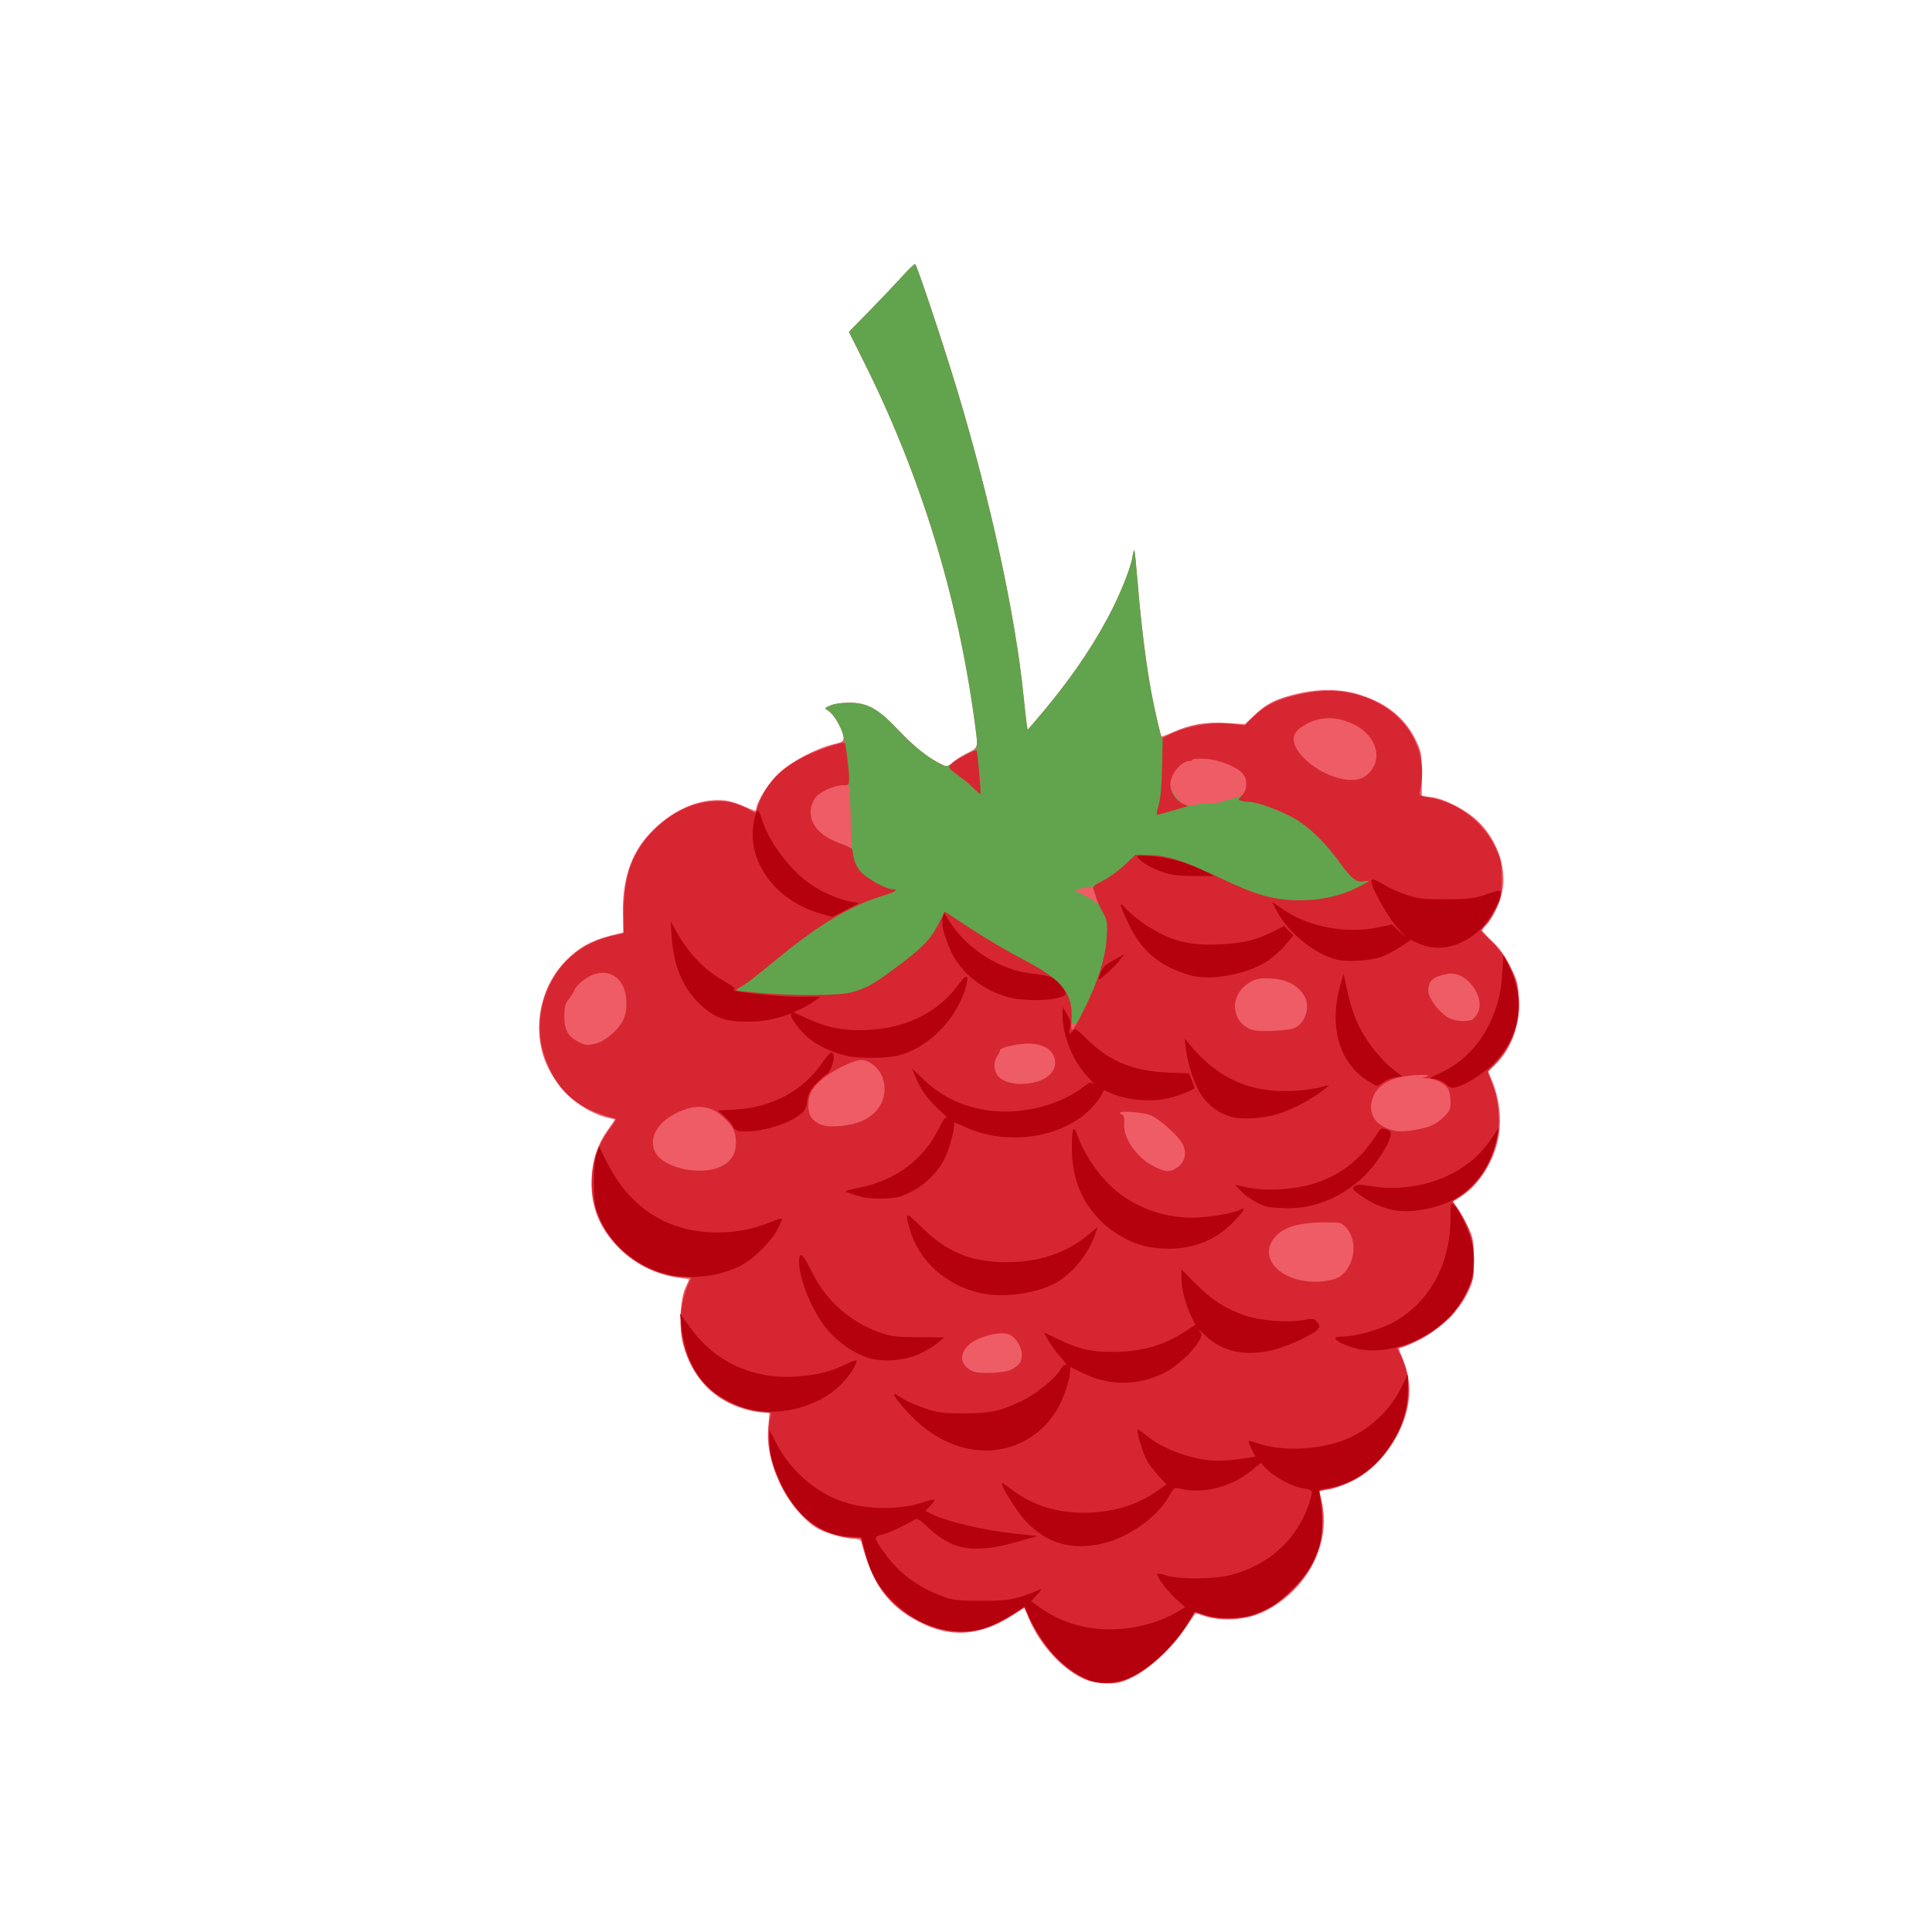 <?xml version="1.0" encoding="UTF-8" standalone="no"?>
<!-- Created with Inkscape (http://www.inkscape.org/) -->

<svg
   width="64"
   height="64"
   viewBox="0 0 16.933 16.933"
   version="1.1"
   id="svg5"
   inkscape:version="1.2 (dc2aedaf03, 2022-05-15)"
   sodipodi:docname="framboises.svg"
   xmlns:inkscape="http://www.inkscape.org/namespaces/inkscape"
   xmlns:sodipodi="http://sodipodi.sourceforge.net/DTD/sodipodi-0.dtd"
   xmlns="http://www.w3.org/2000/svg"
   xmlns:svg="http://www.w3.org/2000/svg">
  <sodipodi:namedview
     id="namedview7"
     pagecolor="#ffffff"
     bordercolor="#666666"
     borderopacity="1.0"
     inkscape:pageshadow="2"
     inkscape:pageopacity="0.0"
     inkscape:pagecheckerboard="0"
     inkscape:document-units="mm"
     showgrid="false"
     units="px"
     inkscape:zoom="36.093751"
     inkscape:cx="37.347185"
     inkscape:cy="31.002597"
     inkscape:window-width="1920"
     inkscape:window-height="1017"
     inkscape:window-x="3832"
     inkscape:window-y="-8"
     inkscape:window-maximized="1"
     inkscape:current-layer="g9505"
     inkscape:showpageshadow="0"
     inkscape:deskcolor="#d1d1d1" />
  <defs
     id="defs2" />
  <g
     inkscape:label="Calque 1"
     inkscape:groupmode="layer"
     id="layer1">
    <g
       id="g4128"
       transform="translate(-0.631,0.126)">
      <g
         id="g5578"
         transform="translate(0.089,0.089)">
        <g
           id="g7501"
           transform="translate(-0.063,0.947)">
          <g
             id="g9467"
             transform="translate(-0.089,-0.803)">
            <g
               id="g10302"
               transform="translate(0.312,-0.045)">
              <g
                 id="g11479"
                 transform="translate(-0.126,0.063)">
                <g
                   id="g11873"
                   transform="translate(-0.236,0.665)">
                  <g
                     id="g12382"
                     transform="translate(-121.985,-82.268)">
                    <g
                       id="g13305"
                       transform="matrix(0.133,0,0,0.133,114.639,78.216)">
                      <g
                         id="g17429"
                         transform="translate(0.905,5.664)">
                        <g
                           id="g18595"
                           transform="translate(-3.363,-8.745)">
                          <g
                             id="g21002"
                             transform="translate(1.708,-2.82)">
                            <g
                               id="g23814"
                               transform="translate(8.725,-1.122)">
                              <g
                                 id="g24838"
                                 transform="translate(11.143,-0.857)">
                                <g
                                   id="g25315"
                                   transform="translate(-3.49,2.493)">
                                <g
                                   id="g27220"
                                   transform="translate(2.468,1.234)">
                                <g
                                   id="g29753"
                                   transform="translate(1.476,-2.374)">
                                <g
                                   id="g30615"
                                   transform="translate(0.92,1.369)">
                                <g
                                   id="g31433"
                                   transform="translate(-2.468,-1.41)">
                                <g
                                   id="g31731"
                                   transform="translate(1.058,-0.705)">
                                <g
                                   id="g33243"
                                   transform="matrix(1.077,0,0,1.077,-7.373,-3.174)">
                                <g
                                   id="g35254"
                                   transform="translate(-2.214,-0.92)">
                                <g
                                   id="g36749"
                                   transform="translate(-0.982,-2.782)">
                                <g
                                   id="g37297"
                                   transform="translate(-6.776,-3.503)">
                                <g
                                   id="g38955"
                                   transform="matrix(1.217,0,0,1.217,-23.105,-18.212)">
                                <g
                                   id="g39618"
                                   transform="translate(-0.269,-0.269)">
                                <g
                                   id="g40032"
                                   transform="translate(-1.901,-3.042)">
                                <g
                                   id="g40543"
                                   transform="translate(0.38,-2.091)">
                                <g
                                   id="g41372"
                                   transform="translate(1.966,-7.93)">
                                <g
                                   id="g43278"
                                   transform="translate(1.521,-0.38)">
                                <g
                                   id="g44210"
                                   transform="matrix(1.158,0,0,1.158,-18.904,-21.776)">
                                <g
                                   id="g44833"
                                   transform="matrix(1.12,0,0,1.12,-12.539,-14.548)">
                                <g
                                   id="g47597"
                                   transform="translate(3.111,-1.244)">
                                <g
                                   id="g48754"
                                   transform="translate(-2.904,-6.637)">
                                <g
                                   id="g234"
                                   transform="matrix(0.041,0,0,0.041,104.64,119.672)">
                                <g
                                   id="g2138"
                                   transform="translate(-86.211,-40.57)">
                                <g
                                   id="g2696"
                                   transform="translate(-124306.44,-9412.237)">
                                <g
                                   id="g3765"
                                   transform="translate(25.356,-50.712)">
                                <g
                                   id="g4557"
                                   transform="translate(46.617,-35.859)">
                                <g
                                   id="g5244"
                                   transform="translate(7.172,14.344)">
                                <g
                                   id="g5807"
                                   transform="translate(-5.198,-21.114)">
                                <g
                                   id="g6945"
                                   transform="translate(-10.143,-243.42)">
                                <g
                                   id="g11108"
                                   transform="translate(18.189,-37.636)">
                                <g
                                   id="g15049"
                                   transform="translate(-65.926,141.995)">
                                <g
                                   id="g19861"
                                   transform="matrix(0.074,0,0,0.074,115423.38,9039.231)">
                                <g
                                   id="g20437"
                                   transform="translate(-478.388,-785.882)">
                                <g
                                   id="g21032"
                                   transform="translate(2047.188,-1072.337)">
                                <g
                                   id="g21869"
                                   transform="matrix(0.043,0,0,0.043,117368,10137.003)">
                                <g
                                   id="g25455"
                                   transform="translate(154741.46,-87178.414)">
                                <g
                                   id="g26278"
                                   transform="translate(-18012.371,-8233.442)">
                                <g
                                   id="g27240"
                                   transform="translate(-0.004,5582.762)">
                                <g
                                   id="g28306"
                                   transform="translate(-15790.441,-2255.777)">
                                <g
                                   id="g33735"
                                   transform="translate(14662.549,-16918.328)">
                                <g
                                   id="g37868"
                                   transform="translate(-5075.498,25941.433)">
                                <g
                                   id="g76752"
                                   transform="matrix(-1,0,0,1,9442.317,-1595.075)">
                                <g
                                   id="g82459"
                                   transform="translate(3383.667,-1127.889)">
                                <g
                                   id="g83208"
                                   transform="matrix(0.203,0,0,0.203,-15348.528,66747.475)">
                                <g
                                   id="g83934"
                                   transform="matrix(-1,0,0,1,240692.18,94139.78)">
                                <g
                                   id="g84550"
                                   transform="translate(-8.7627443e-5,55472.344)">
                                <g
                                   id="g9096"
                                   transform="translate(31379.925,-62759.843)">
                                <g
                                   id="g11527"
                                   transform="translate(61019.625,105397.54)">
                                <g
                                   id="g13422"
                                   transform="translate(-44377.907,44377.908)">
                                <g
                                   id="g1137"
                                   transform="translate(-3.3240812e-4,138680.92)">
                                <g
                                   id="g3632"
                                   transform="translate(177511.65,-22188.943)">
                                <g
                                   id="g5936"
                                   transform="translate(11767.473,-47069.909)">
                                <g
                                   id="g7318">
                                <g
                                   id="g11619"
                                   transform="translate(27457.436,-223581.94)" />
                                <g
                                   id="g11985"
                                   transform="translate(70604.821,-133364.68)">
                                <g
                                   id="g12707"
                                   transform="matrix(1.187,0,0,1.187,95904.637,-164033.62)">
                                <g
                                   id="g4721"
                                   transform="matrix(-1,0,0,1,-561251.4,-59483.037)">
                                <g
                                   id="g7072">
                                <g
                                   id="g10426"
                                   transform="translate(66928.962,-211126.69)">
                                <g
                                   id="g1231"
                                   transform="translate(-14020.287,4673.467)">
                                <g
                                   id="g2516"
                                   transform="matrix(1.15,0,0,1.15,-144709.4,-78762.736)">
                                <g
                                   id="g3795"
                                   transform="translate(-22559.428,121623.52)">
                                <g
                                   id="g5627"
                                   transform="translate(-106364.63,2874.718)">
                                <g
                                   id="g6621"
                                   transform="translate(-12196.407,40654.68)">
                                <g
                                   id="g7772"
                                   transform="translate(28747.2,74742.673)">
                                <g
                                   id="g8880"
                                   transform="translate(-60982.018,187011.51)">
                                <g
                                   id="g11165"
                                   transform="translate(-44309.499,5172.618)">
                                <g
                                   id="g12249"
                                   transform="translate(48785.608,-8130.933)">
                                <g
                                   id="g14000"
                                   transform="matrix(1.083,0,0,1.083,-5722.262,28128.151)">
                                <g
                                   id="g15203"
                                   transform="translate(53158.943,24797.103)">
                                <g
                                   id="g16076"
                                   transform="translate(-37533.822,-30027.061)">
                                <g
                                   id="g17560"
                                   transform="translate(-21232.337,7962.126)">
                                <g
                                   id="g25114"
                                   transform="translate(-67560.839,7506.764)">
                                <g
                                   id="g29358"
                                   transform="translate(-21232.382,-47772.762)" />
                                </g>
                                <g
                                   id="g54846"
                                   transform="translate(-89414.803,-58825.532)">
                                <g
                                   id="g56152"
                                   transform="translate(-3.3655809e-4,28236.25)">
                                <g
                                   id="g56999"
                                   transform="translate(-65884.586,-28236.251)">
                                <g
                                   id="g58386"
                                   transform="translate(-26621.369,66553.488)">
                                <g
                                   id="g59580"
                                   transform="matrix(1.334,0,0,1.334,-147290.21,2462.124)">
                                <g
                                   id="g60913"
                                   transform="translate(52929.981,10585.996)">
                                <g
                                   id="g61494"
                                   transform="translate(83376.512,12462.173)">
                                <g
                                   id="g64263"
                                   transform="translate(12959.021,17102.931)">
                                <g
                                   id="g66681"
                                   transform="translate(34932.003,-24951.435)">
                                <g
                                   id="g67253"
                                   transform="translate(-56458.648,35286.648)">
                                <g
                                   id="g67911"
                                   transform="translate(-35291.329,-19495.235)">
                                <g
                                   id="g68553"
                                   transform="translate(-128708.75,-9980.527)">
                                <g
                                   id="g69435"
                                   transform="translate(24951.434,-1.4872907e-4)">
                                <g
                                   id="g8435"
                                   transform="translate(82339.72,-52398.003)">
                                <g
                                   id="g8723"
                                   transform="translate(44912.576,-3.7330354e-4)">
                                <g
                                   id="g9505"
                                   transform="translate(-45872.651,10585.997)">
                                <path
                                   style="fill:#ee5c66;stroke-width:1377.56"
                                   d="m 140524.44,534964.89 c 16709.07,-6532.18 34659.61,-25880.42 43099.67,-46455.61 l 2916.34,-7109.42 8800.99,5595.7 c 24628.25,15658.73 46137.99,17060.94 69929.85,4558.67 22813.93,-11988.37 34163.05,-27924.81 42478.19,-59647.79 248.25,-947.08 2510.23,-1721.95 5026.64,-1721.95 6243.84,0 19160.09,-3491.67 26203.97,-7083.78 9375.36,-4781.05 20899.52,-17891.43 27742.62,-31561.17 7967.32,-15915.51 11097.49,-29887.04 9903.49,-44204.26 l -902.79,-10825.07 4509.32,-16.39 c 2480.12,-9.64 7837.6,-902.21 11905.5,-1984.92 24588.05,-6544.34 41059.91,-23472.48 47755.82,-49078.7 3129.06,-11966.04 2250.05,-32384.34 -1786.27,-41492.87 l -2869.39,-6475.15 6435.77,-835.22 c 19001.07,-2465.84 35678.24,-11027.94 48181.22,-24736.34 13398.85,-14690.64 19004.96,-30530.64 17813.16,-50330.89 -830.53,-13798.44 -4322.39,-23953.82 -12009.66,-34927.76 l -5429.13,-7750.33 3736.22,-797.46 C 517317.9,113099.94 538226.05,92590.342 544496.36,68517.004 550718.7,44627.806 543701.41,17987.917 526687.1,907.35 517115.93,-8701.082 507837.42,-13893.144 493922.98,-17426.758 l -9669.56,-2455.616 254.67,-13708.362 c 475.87,-25615.477 -6062.02,-45056.402 -20163.67,-59958.174 -14954.41,-15802.93 -33015.99,-24571.35 -50474.28,-24503.91 -7781.04,30.03 -11555.48,1128.14 -26717.37,7772.8 -947.07,415.05 -1721.95,-142.52 -1721.95,-1239.06 0,-4964.14 -8825.11,-19079.01 -16514.79,-26413.73 -8986.8,-8571.96 -28184.33,-18703.09 -41081.9,-21680.21 -5809.56,-1341.02 -7143.1,-2186.46 -7118.51,-4513.06 48.77,-4616.97 5124.96,-14512.74 9578.64,-18673.07 l 4120.7,-3849.33 -4454.06,-1874.53 c -2449.73,-1030.99 -8483.43,-1876.79 -13408.22,-1879.55 -13614.23,-8.26 -21313.4,4407.32 -37990.23,21784.8 -9138.62,9522.54 -16890.65,16147.1 -23391.45,19989.36 -5347.68,3160.7 -10365.8,5746.75 -11151.38,5746.75 -785.57,0 -2609.23,-1307.59 -4052.56,-2905.75 -1443.34,-1598.17 -6188.68,-4706.61 -10545.23,-6907.65 -9097.92,-4596.52 -8765.99,-3171.3 -5804.54,-24922.7 12650.37,-92914.84 40245.62,-182260.22 82185.8,-266093.69 l 10942.77,-21873.3 -15651.17,-16009.67 c -8608.14,-8805.32 -19506.44,-20290.8 -24218.45,-25523.3 -4712.01,-5232.49 -8906.73,-9174.19 -9321.59,-8759.32 -1614.84,1614.84 -20621.94,58658.33 -31104.6,93350.12 -24822.91,82150.07 -43449.45,168110.51 -49401.84,227986.65 -828.52,8334.26 -1824.53,17232.49 -2213.33,19773.84 l -706.94,4620.65 -5076.5,-5903.34 c -23766.16,-27637.05 -40709.74,-51699.57 -54387.14,-77238.23 -8791.86,-16416.29 -16950.45,-36508.3 -18331.43,-45144.49 -502.8,-3144.33 -1145.38,-5485.77 -1427.94,-5203.21 -282.58,282.57 -1454.71,11926.53 -2604.74,25875.45 -2257.16,27377.69 -6481.695,61430.87 -9811.223,79086.64 -2448.659,12984.72 -7011.905,32477 -7783.739,33248.82 -297.609,297.62 -3890.003,-991.24 -7983.087,-2864.13 -12994.963,-5946.16 -25050.483,-8051.28 -40293.877,-7036.1 l -13566.018,903.48 -7198.51,-6808.06 c -9125.651,-8630.66 -15573.003,-11893.61 -30703.133,-15538.59 -17481.685,-4211.49 -33698.11,-3976.69 -48143.29,697.05 -20008.43,6473.73 -33493,17767.43 -41417.073,34687.98 -3495.58,7464.23 -3825.68,9552.78 -3825.68,24204.51 v 16035.38 l -6790.41,804.11 c -9636.56,1141.15 -24957.18,8867.3 -34003.53,17147.89 -14320.05,13107.882 -22067.71,33867.189 -19204.76,51457.813 1397.99,8589.586 7847.39,22460.638 12322.16,26501.884 1598.16,1443.328 2905.75,3112.962 2905.75,3710.3 0,597.339 -3436.82,4336.472 -7637.36,8309.184 -5372.68,5081.237 -9332.99,10644.979 -13355.59,18762.915 -5147.19,10387.471 -5777.51,12780.367 -6312.15,23962.94 -951.79,19907.477 5712.35,37694.761 18662.13,49811.143 l 4129.26,3863.499 -3234.73,8008.392 c -4856.57,12023.63 -6626.93,26503.73 -4746.31,38820.8 2841.76,18612.08 14295.65,37347.74 28216.15,46154.51 l 6052.6,3829.17 -3238.13,4245.4 c -1780.96,2334.97 -5285.33,8568.85 -7787.48,13853.07 -4289.44,9058.75 -4549.36,10473.45 -4549.36,24760.87 0,14238.94 270.17,15723.64 4477.84,24608.04 6398.77,13510.83 20734.15,27491.25 35975.39,35084.61 6338.42,3157.87 12448.803,5741.58 13578.613,5741.58 1423.67,0 1743.49,739.98 1041.88,2410.74 -4826.75,11494.22 -6480.22,17332.48 -7104.59,25085.75 -2156.103,26774.08 16748.05,58752.93 42288.33,71536.24 5896.59,2951.34 13767.55,5785.05 17491.051,6297.17 l 6769.991,931.11 -1936.192,9204.22 c -6477.3,30791.65 11171.745,64272.85 42201.981,80059.47 13458.196,6846.85 32311.176,8203.69 46210.372,3325.75 2959.404,-1038.61 5532.32,-1726.78 5717.588,-1529.28 185.268,197.51 3469.874,5054.19 7299.113,10792.62 9669.306,14490.26 26165.111,29909.05 38715.423,36187.72 8627.64,4316.23 11373.75,5028.14 19182.56,4972.94 5444.86,-38.44 11729.55,-1087.16 15612.29,-2605.07 z"
                                   id="path9513" />
                                <path
                                   style="fill:#61a44d;stroke-width:1377.56"
                                   d="m 319619.5,-161114.51 1342.01,-5003.6 c 1887.33,-7036.77 7530.84,-16370.6 11030.63,-18243.64 2914.9,-1560.01 2900.31,-1610.59 -1076.39,-3731.29 -2488.19,-1326.91 -7722.56,-2181.38 -13674.29,-2232.19 -14212.62,-121.37 -22347.35,4303.09 -36839.24,20036.72 -10414.33,11306.69 -23800.3,21905.3 -32892.01,26042.92 -3188.6,1451.12 -4244.7,1181.04 -9080.99,-2322.35 -3010.02,-2180.45 -8050.27,-5126.74 -11200.57,-6547.32 -6694,-3018.59 -6612.08,-2462.71 -3611.36,-24502.49 12650.37,-92914.84 40245.62,-182260.22 82185.8,-266093.69 l 10942.77,-21873.3 -15651.17,-16009.67 c -8608.14,-8805.32 -19506.44,-20290.8 -24218.45,-25523.3 -4712.01,-5232.49 -8906.73,-9174.19 -9321.59,-8759.32 -1614.84,1614.84 -20621.94,58658.33 -31104.6,93350.12 -24822.91,82150.07 -43449.45,168110.51 -49401.84,227986.65 -828.52,8334.26 -1824.53,17232.49 -2213.33,19773.84 l -706.94,4620.65 -5076.5,-5903.34 c -23766.16,-27637.05 -40709.74,-51699.57 -54387.14,-77238.23 -8791.86,-16416.29 -16950.45,-36508.3 -18331.43,-45144.49 -502.8,-3144.33 -1145.38,-5485.77 -1427.94,-5203.21 -282.58,282.57 -1454.71,11926.53 -2604.74,25875.45 -3383.763,41042.32 -7892.512,72424.54 -14571.97,101425.2 l -2924.069,12695.61 -4198.013,-2170.88 C -160871.38,-93318.148 -91957.562,-54302.053 33263.756,-5102.284 309707.73,156114.74 561747.52,39754.449 319619.5,-161114.51 Z M 133379.11,-46529.715 c 2262.08,-7977.687 2748.47,-8293.479 9639.89,-6258.681 l 6146.39,1814.815 -7128.01,3612.025 c -3920.41,1986.624 -7543.91,4284.964 -8052.23,5107.452 -1671.01,2703.756 -1975.64,554.593 -606.04,-4275.611 z m 181992.92,-58811.105 c 487.13,-12692.04 952.06,-23231.4 1033.17,-23420.81 34737.58,-8176.96 46317.13,31565.653 5657.73,43464.625 -4167.13,1586.511 -7576.59,2917.871 -7576.59,2958.577 0,40.776 398.55,-10310.369 885.69,-23002.392 z m -260144.084,-9988.79 c -3636.173,-757.23 -8299.367,1047.29 -16243.752,-1871.08 -91231.657,-22507.58 89455.766,-64263.97 31311.823,1091.43 -4544.125,2465.62 -6488.913,2566.25 -15068.071,779.65 z m 163983.004,-19631.06 c 382.15,-947.07 694.83,-172.19 694.83,1721.96 0,1894.15 -312.68,2669.03 -694.83,1721.95 -382.15,-947.07 -382.15,-2496.83 0,-3443.91 z"
                                   id="path9511"
                                   sodipodi:nodetypes="csssssssssscsssssscssssssccccsscssssccsssccsssss" />
                                <path
                                   style="fill:#d62632;stroke-width:1377.56"
                                   d="m 140470.42,534437.71 c 15338.15,-6477.34 30676.65,-22105.03 39886.72,-40638.74 3267.71,-6575.74 6069.5,-12170.61 6226.17,-12433.05 156.67,-262.46 2963,1358.89 6236.29,3602.99 14836.59,10171.56 26797.07,14327.02 40892.93,14207.5 20823.73,-176.53 41630.28,-10492.31 56103.79,-27815.99 6585.7,-7882.57 10904.54,-16714.33 14840.69,-30348.35 l 3272.05,-11333.66 7606.02,-444.04 c 19932.78,-1163.66 37935.82,-13928.64 49794.96,-35306.88 8876.83,-16002.06 13111.44,-37816.54 10094.61,-52002.01 l -1045.59,-4916.44 10691.73,-1660.43 c 14148.3,-2197.21 26177.17,-8009.74 36035.26,-17412.77 21147.36,-20171.17 26561.42,-54301.58 12841.71,-80954.54 -292.52,-568.25 2179.15,-1033.17 5492.57,-1033.17 15524.36,0 34431.31,-8515.85 47337.69,-21321.29 24798.51,-24604.58 27742.34,-62227.36 6984.54,-89264.26 -3264.59,-4252.13 -4435.84,-6748.02 -3311.06,-7055.76 18724.07,-5122.95 29844.31,-11316.68 38806.57,-21614.399 7511.51,-8630.79 14223.28,-23478.699 16064.54,-35538.283 2746.05,-17985.557 -1317.58,-35608.829 -11788.84,-51126.316 -9442.24,-13992.567 -23925.05,-23475.489 -42030.61,-27520.427 l -7576.6,-1692.667 -74.19,-16044.226 c -127.02,-27468.052 -6601.1,-44887.83 -22606.42,-60826.989 -20563.87,-20478.873 -48700.71,-26964.653 -68637.85,-15821.573 -3420.28,1911.63 -6324.39,3311.68 -6453.57,3111.2 -129.21,-200.48 -1299.95,-3240.85 -2601.7,-6756.39 -5539.18,-14959.22 -16329.67,-26067.27 -33934.07,-34932.7 -9208.94,-4637.54 -28560.82,-11165.79 -29705.59,-10021.01 -859.62,859.63 -3265.74,19862.98 -3317.95,26205.07 -40.92,4969.89 135.96,5165.87 4664.71,5165.87 6071.71,0 15760.91,4221.99 19857.41,8652.72 1766.84,1910.99 3541.61,5928.76 3943.96,8928.37 1476.58,11008.78 -6731.65,20355.622 -22816.15,25981.107 -4066.91,1422.388 -7583.04,3206.057 -7813.66,3963.716 -230.6,757.66 -808.1,3715.453 -1283.33,6572.876 -489.34,2942.212 -2770.78,7366.944 -5260.67,10202.781 -4347.08,4951.044 -18698.28,12838.748 -23363.15,12840.856 -5307.39,2.755 -1829.25,2236.239 8248.63,5297.707 22250.82,6759.384 46273.75,21070.471 75318.84,44869.398 20788.08,17033.303 25634.46,20737.39 30254.36,23123.467 3786.49,1955.629 3148.53,2117.341 -14464.41,3666.342 -27077.95,2381.406 -59358.67,2184.139 -69093.05,-422.223 C 303424.97,21528.474 298245.68,18575.695 279482.92,4442.796 261450.08,-9140.276 255657.78,-15313.521 249558.41,-27449.726 l -3950.22,-7859.946 -19458.4,12763.051 C 215447.65,-15526.961 198400.32,-5481.001 188266.81,-222.279 158001.79,15483.563 150222.73,25185.38 151522.88,45603.685 c 671.78,10550.189 -156.7,9820.218 -9250.06,-8150.103 -10079.67,-19919.476 -16006.32,-38621.902 -16839.83,-53140.657 -674.85,-11754.923 -476.59,-13072.438 2867.36,-19055.441 1975.78,-3535.06 4159.99,-8390.79 4853.79,-10790.518 693.81,-2399.715 1670.97,-5359.395 2171.49,-6577.05 692.2,-1683.961 -936.51,-3117.356 -6803.98,-5988.032 -4242.7,-2075.766 -11504.09,-7278.532 -16136.42,-11561.705 l -8422.41,-7787.597 -9962.449,165.665 c -13632.526,226.692 -26009.473,4222.465 -52960.25,17097.704 -26853.631,12828.843 -39945.987,16463.088 -59359.236,16477.263 -15465.484,11.021 -29929.312,-3247.025 -42433.742,-9559.239 -4626.63,-2335.52 -8412.05,-4461.457 -8412.05,-4724.31 0,-262.867 1594.49,-173.118 3543.3,199.416 5524.81,1056.136 9428.39,-1935.448 17926.56,-13738.379 10548.643,-14650.78 22282.957,-26140.123 33408.21,-32710.752 9470.344,-5593.25 27891.486,-12453.6 33528.845,-12486.71 1760.553,-11.02 4516.147,-371.78 6123.529,-803.18 2922.485,-784.33 2922.471,-784.39 -344.391,-4051.26 -3870.111,-3870.11 -4343.662,-10884.76 -1052.072,-15584.16 3652.166,-5214.2 17816.57,-10962.53 28435.94,-11540.13 5114.202,-278.17 9298.549,-11.02 9298.549,592.69 0,604.15 1156.205,1098.46 2569.35,1098.46 5912.458,0 13961.406,9927.31 13961.406,17219.53 0,5444.01 -3676.866,11402.82 -8610.249,13953.97 l -4430.931,2291.33 10997.676,3209.47 c 6048.713,1765.21 11406.482,3224.23 11906.151,3242.25 499.67,18.04 -46.837,-3221.72 -1214.362,-7199.43 -1382.454,-4709.77 -2282.815,-14657.02 -2581.484,-28520.28 l -458.618,-21288.07 -3660.75,-1918.06 c -13095.635,-6861.51 -32021.585,-10315.46 -47147.238,-8604.3 l -10071.968,1139.43 -6476.377,-6476.37 c -8213.36,-8213.36 -18217.304,-13050.41 -34322.267,-16595.31 -21482.816,-4728.62 -38248.159,-3080.06 -56301.959,5536.22 -25966.193,12392.51 -39535.263,39851.1 -32851.943,66479.62 744.73,2967.18 202.48,3296.46 -7894.49,4793.91 -20487.43,3788.92 -38487.56,17381.81 -47699.19,36020.278 -4832.98,9778.878 -5076.95,10937.959 -5076.69,24119.61 0.25,12273.906 424.43,14707.839 3733.57,21423.664 2053.3,4167.128 5544.72,9740.32 7758.69,12384.869 l 4025.42,4808.273 -8733.91,8648.381 c -25400,25151.28 -26407.6,63749.916 -2338.88,89595.694 l 5958.78,6398.752 -2756.49,6926.978 c -4039.96,10152.321 -5509.59,18033.981 -5547.43,29751.141 -72.04,22303.93 11241.27,44177.67 28889.73,55856.87 l 5327.07,3525.29 -4906.96,7670.81 c -8124.71,12700.96 -10652.26,21260.01 -10702.39,36241.32 -41.61,12449.48 231.72,13716.23 5074.84,23515.65 2815.39,5696.54 7651.76,13234.83 10747.5,16751.78 7160.24,8134.47 23175.92,18848.92 33281.343,22265.13 l 7820.81,2643.91 -2511.22,4922.37 c -10817.393,21203.88 -6935.6,48174.2 10304.27,71592.91 10533.19,14308.32 23915.12,23323.33 40241.91,27109.77 5126.906,1189 9445.18,2285.38 9596.202,2436.39 151.009,151.02 -312.169,2736.79 -1029.301,5746.14 -2306.756,9680.08 -1667.209,26744.94 1370.399,36566.11 5796.027,18739.68 21780.343,36820.87 40907.747,46274.14 9644.827,4766.73 11637.733,5236.67 23768.882,5604.89 9937.407,301.63 14960.029,-203.71 20129.196,-2025.28 l 6887.814,-2427.19 6324.721,9642.94 c 11678.936,17806.2 27832.706,32844.3 42464.557,39531.71 9742.9,4452.93 22449.52,4716.57 32043.92,664.84 z m 56065.19,-229646.18 c -6219.97,-3222.91 -8096.27,-5771.11 -8096.27,-10995.55 0,-6403.8 4854.61,-13796.95 10228.21,-15576.69 6563.25,-2173.74 23138.18,2361.76 29067.64,7953.95 7815.35,7370.84 6339.73,15769.04 -3507.54,19962.48 -4308.59,1834.81 -23339.65,911.03 -27692.04,-1344.19 z M -45881.597,236566.95 c -12252.72,-6336.12 -15967.95,-26567.51 -6770.2,-36867.25 3851.81,-4313.29 4131.78,-4389.14 16088.849,-4358.43 20719.688,53.17 32668.475,4065.57 38682.239,12989.41 10726.889,15917.63 -9430.657,33176.45 -36068.837,30882.02 -4497.839,-387.41 -9867.261,-1578 -11932.051,-2645.75 z M 410369.78,153209.11 c -6739.84,-3788.01 -9785.77,-9101.49 -9785.77,-17070.85 0,-7864.91 2334.75,-12582.92 9373.7,-18942.19 10430.82,-9423.62 21556.46,-10053.44 36596.29,-2071.75 17116.09,9083.57 20964.66,25724.36 7973.79,34477.77 -12096.78,8150.93 -33030.71,9860.91 -44158.01,3607.02 z m -335325.538,2679.14 c -7341.583,-3754.52 -9741.545,-11433.08 -5897.084,-18867.44 2906.712,-5620.96 16524.802,-17924.8 23185.828,-20948.19 6292.087,-2855.95 28216.994,-4028.09 22401.524,-1197.62 -2257.02,1098.53 -2674.03,2428.79 -2286.96,7295.61 845.37,10629.1 -9442.36,25388.9 -22088.901,31690.93 -7895.088,3934.29 -10825.908,4322.16 -15314.407,2026.71 z m -186543.922,-30973.3 c -4696.02,-1296.19 -9135.53,-3823.87 -12742.46,-7255.06 -5002.38,-4758.67 -5535.53,-5920.23 -5535.53,-12060.42 0,-4052.12 906.7,-8089.08 2246.38,-10001.757 2561.98,-3657.719 9631.58,-6983.996 15273.3,-7186.125 l 3832.55,-137.316 -3443.91,-1102.932 c -6474.15,-2073.383 12646.773,-1461.98 20617.893,659.274 12153.19,3234.173 18964.61,9804.501 20272.42,19554.846 1311.38,9777.1 -4669.02,16846.69 -16782.96,19839.58 -5020.31,1240.33 -14062.823,360.33 -23737.683,-2310.09 z m 418186.72,-4980.3 c -13342.38,-6108.35 -19316.22,-18785.61 -15006.21,-31845.068 2248.66,-6813.55 9954.79,-13316.307 15780.54,-13316.307 5728.49,0 21670.31,7864.01 29462.06,14533.467 7504.47,6423.548 9935.63,11218.778 9935.63,19597.068 0,7194.66 -2647.23,11037.3 -9643.64,13998.37 -5909.25,2500.95 -22000.12,936.82 -30528.38,-2967.53 z M 177988.63,91130.359 c -8501.69,-2140.746 -14345.42,-7831.1 -14345.42,-13968.873 0,-10265.005 9958.54,-15885.71 25108.75,-14171.65 8644.32,977.987 16292.29,3229.256 15871.54,4671.963 -146.35,501.847 871.11,2614.436 2261.03,4694.666 2969.67,4444.5 2186.1,11792.723 -1625.31,15242.002 -5583.22,5052.749 -15916.12,6390.983 -27270.59,3531.892 z M 503811.2,62373.005 c -6399.03,-1777.621 -15823.44,-9918.067 -19243.37,-16621.687 -1734.14,-3399.177 -2707.61,-8070.851 -2707.61,-12993.71 0,-22153.979 18485.66,-29986.594 34783.46,-14738.2 2083.56,1949.403 3788.3,4089.667 3788.3,4756.118 0,666.465 1704.73,3446.773 3788.29,6178.466 3199.5,4194.748 3788.3,6305.877 3788.3,13582.701 0,9939.57 -2742.13,14883.244 -10429.64,18803.209 -5450.49,2779.26 -7049.95,2899.287 -13767.73,1033.103 z M -11458.051,51894.215 c -9732.302,-1823.094 -15214.037,-16030.258 -9621.422,-24936.119 4935.339,-7859.216 12965.125,-12007.802 24354.842,-12582.962 8495.582,-429.014 10868.888,-22.592 15689.903,2687.006 15879.442,8924.733 14659.817,30270.772 -2032.497,35573.011 -3848.415,1222.436 -20185.814,796.066 -28390.826,-740.936 z M -145557.92,44988.741 c -1226.48,-470.645 -3191.75,-2715.617 -4367.28,-4988.817 -6157.03,-11906.399 8447.96,-31452.252 21781.57,-29150.262 11338.53,1957.53 14896.72,5004.438 14896.72,12756.135 0,4881.532 -6938.28,14571.378 -13693.05,19123.424 -4563.99,3075.671 -13625.32,4175.379 -18617.96,2259.52 z m 78617.623,-181104.221 c -14491.48,-11398.99 -7976.31,-31919.44 12635.87,-39798.52 13266.7,-5071.23 25443.626,-3563.96 36350.217,4499.48 7643.394,5650.9 5619.024,14710.28 -5467.85,24469.33 -14358.984,12639.29 -34762.687,17716.84 -43518.237,10829.71 z m 290489.537,9783.32 c 2152.65,-2246.88 7513.16,-6706.28 11912.27,-9909.79 7317.92,-5329.03 7819.51,-6022.18 5896.11,-8147.54 -2497.58,-2759.78 -18397.59,-11431.05 -19302.04,-10526.59 -777.17,777.18 -3538.33,31551.02 -2889.14,32200.21 257.91,257.91 2230.17,-1369.43 4382.8,-3616.29 z"
                                   id="path9509" />
                                <path
                                   style="fill:#b5000e;stroke-width:1377.56"
                                   d="m 137437.02,535428.87 c 9451.43,-3435.6 19264.48,-10291.17 27252.04,-19038.79 7929.18,-8683.69 17011.5,-23289.06 19611.5,-31537.43 1485.88,-4713.91 1891.18,-5053.54 3930.91,-3294 4998.63,4312.01 21991,13281.51 29042.33,15330.16 22350.9,6493.63 47575.11,-1225.69 67033.26,-20514.09 10967.81,-10872.14 16911.91,-21636.84 20728.44,-37539.04 l 2326.91,-9695.48 9774.89,-627.32 c 21085.1,-1353.16 38045.71,-14659.1 49669.19,-38966.5 6792.32,-14204.35 8999.37,-22263.2 8938.51,-32638.35 l -42.84,-7310.97 -5795.88,11020.5 c -10110.64,19224.75 -28430.04,35099.55 -48455.28,41989.25 -18158.2,6247.33 -42742.56,6315.61 -60948.64,169.29 -4024.64,-1358.71 -7317.53,-2037.21 -7317.53,-1507.79 0,529.44 1519.77,2602.47 3377.28,4606.75 l 3377.27,3644.14 -3721.66,1910.62 c -11610.41,5960.54 -39188.33,12475.35 -63798.81,15071.38 l -15688.85,1654.93 13086.84,3739.43 c 33602.99,9601.66 49291.65,7349.5 67732.23,-9723.21 7646.69,-7079.48 8494.44,-7515.5 11251.27,-5786.88 6232.07,3907.71 18964.35,9763.38 22971.66,10564.84 2295.99,459.2 4532.82,1414.66 4970.76,2123.25 1288.29,2084.52 -8923.1,16319.01 -17783.92,24790.49 -8521.5,8147.04 -21039.67,15461.1 -34039.48,19888.44 -6105.14,2079.22 -11455.89,2561.33 -27551.26,2482.36 -20220.86,-99.18 -24010.3,-834.3 -42015.67,-8150.68 -1989.02,-808.23 -1503.01,208.62 1747.84,3656.85 l 4502.95,4776.39 -5880.51,4203.38 c -14089.93,10071.47 -28585.25,15209.93 -46521.63,16491.51 -18990.14,1356.87 -40175.31,-3391.44 -55685.442,-12480.98 l -6455.534,-3783.19 6312.295,-5556.32 c 6237.756,-5490.69 14504.8,-16207.29 14504.8,-18802.63 0,-756.87 -2844.516,-416.21 -6543.423,783.66 -9454.6,3066.93 -35465.176,2935.73 -47870.308,-241.45 -29240.933,-7489.15 -50756.094,-27720.27 -58988.52,-55468.03 -2373.995,-8001.66 -2820.381,-7428.77 7329.915,-9407.11 6951.596,-1354.88 19587.056,-8355.97 24814.37,-13749.19 l 4499.326,-4642.12 6350.978,5280.98 c 14888.231,12379.88 35807.569,17913.43 52799.709,13966.5 5111.406,-1187.26 5130.044,-1175.15 9147.844,5943.99 8401.025,14885.8 29799.36,30100.15 48551.47,34520.41 23486.61,5536.27 41887.77,221.56 57678.73,-16659.02 6931.86,-7410.17 19652.68,-28060.2 17285.63,-28060.2 -381.79,0 -3589.67,2210.18 -7128.58,4911.51 -14885.53,11362.37 -32932.98,17144.65 -53389.37,17105.58 -21302.32,-40.64 -39914.56,-5658.52 -55261.487,-16679.86 l -6128.295,-4401.01 6053.314,-6471.47 c 3329.321,-3559.32 7353.595,-9020.24 8942.821,-12135.38 3065.656,-6009.21 7400.587,-20968.79 6373.787,-21995.59 -335.81,-335.81 -3165.209,1576.14 -6287.579,4248.78 -12173.137,10419.74 -36191.151,18886.69 -53575.553,18886.69 -3789.289,0 -11540.202,-691.69 -17224.232,-1537.09 l -10334.614,-1537.08 2797.844,-5484.22 c 1538.82,-3016.32 2541.355,-5740.73 2227.849,-6054.22 -313.492,-313.51 -3166.383,346.06 -6339.737,1465.68 -16327.218,5760.59 -40010.843,5493.75 -59871.175,-674.52 -19726.19,-6126.6 -37375.85,-21218.43 -46726.07,-39954.43 l -5130.63,-10280.8 -12.4,10386.69 c -21.35,17746.48 5365.63,32742.04 17376.48,48370.32 10197.24,13268.45 27520.07,23834.39 41861.075,25532.87 6819.997,807.73 7080.177,991.38 6269.068,4424.77 -465.437,1970.14 -1221.21,8924.87 -1679.511,15454.96 -980.728,13974.22 725.438,22797.34 6894.413,35653.02 5143.213,10718.12 21437.921,27706.92 31997.532,33360.57 14947.852,8003.1 32417.056,9987.75 47257.554,5368.87 l 8345.592,-2597.44 4056.33,7074.52 c 9738.653,16984.88 28203.05,34555.8 43979.754,41851.6 9381.4,4338.34 20995.72,5245.64 29159.96,2277.95 z m 86887,-171451.91 c 17467.78,-2570.43 33869.41,-11734.79 47959.67,-26797.33 7859.99,-8402.35 12268.12,-14445.05 10537.63,-14445.05 -421.73,0 -3078.12,1514.1 -5903.1,3364.66 -2824.99,1850.56 -10095.56,5073.63 -16156.83,7162.38 -9665.64,3330.82 -13137.47,3806.3 -28240.04,3867.55 -20010.77,81.13 -27954.26,-1549.78 -43393.23,-8909.34 -11364.19,-5417.15 -25959.14,-17246.44 -29544.71,-23946.14 -1187.88,-2219.6 -2737.64,-3380.94 -3910.9,-2930.71 -1068.84,410.15 752.25,-2298.65 4046.85,-6019.55 5781.81,-6529.94 13673.41,-18967.49 11288.7,-17791.57 -24344.75,12004.67 -31991.44,14075.16 -51446.86,13930.2 -20525.93,-152.93 -36267.464,-4697.24 -52367.151,-15117.5 l -7596.35,-4916.61 3666.37,-7752.58 c 4092.698,-8654 6704.874,-19529.46 6704.874,-27914.83 v -5562.21 l -10692.464,10795.88 c -11949.31,12064.89 -21605.998,18323.57 -35990.15,23325.88 -11514.18,4004.23 -31298.861,5620.02 -43547.75,3556.47 -7698.689,-1296.97 -8424.664,-1188.62 -10588.567,1580.53 -2153.227,2755.47 -2158.118,3155.38 -66.812,5466.28 3911.479,4322.15 24010.313,13336.19 34762.701,15590.58 20360.736,4268.95 36042.167,552.08 48860.968,-11581.19 3764.906,-3563.57 5682.556,-5083.38 4261.421,-3377.33 -2527.745,3034.52 -2526.822,3208.73 42.567,8021.46 3708.812,6947.13 16636.963,18897.37 25062.937,23167.14 19893.326,10080.7 41294.316,10222.18 61250.386,404.9 l 9298.54,-4574.37 V 306499 c 0,5283.04 4899.98,19649.36 9266.7,27169.16 12971.06,22337.12 37078.43,34040.01 62434.62,30308.8 z m 161746.64,-28947.75 c 10393.68,-1579.78 25766.48,-8894.26 33799.23,-16081.9 11689.39,-10459.59 18969.14,-26603.07 21253.48,-47131.46 l 990.7,-8903.05 -7333.8,10227.97 c -18248.97,25450.69 -45752.73,38463.19 -77589.49,36708.93 -15674.47,-863.69 -26789.79,-3544.21 -38227.36,-9218.7 -4356.55,-2161.41 -7920.99,-3310.7 -7920.99,-2553.99 0,2638.18 4324.94,9709.46 9376.48,15330.54 14896.56,16576.1 41406.39,25306.82 65651.75,21621.66 z m -82485.01,-39512.99 c 10237.62,-3670.71 20382.86,-10647.48 28141.78,-19352.79 11320.19,-12700.97 22019.45,-37860.43 22019.45,-51779.03 0,-8088.19 -2985.87,-5743.66 -9238.81,7254.35 -10168.81,21137.97 -28350.41,37522.71 -50261.02,45293.76 -8892.64,3153.96 -12289.48,3583.09 -29116.85,3678.45 l -19049.73,108 4585.32,3942.36 c 2521.95,2168.3 8506.95,5813.28 13300.02,8099.92 11401.02,5439.16 28766.05,6646.65 39619.84,2755.02 z m -364485.177,-6314.53 c 8433.17,-1938.96 16530.76,-5774.17 16530.76,-7829.37 0,-738.2 -2690.41,-1342.18 -5978.68,-1342.18 -8366.31,0 -25282.44,-4561.76 -34877.74,-9405.45 -28082.493,-14176 -44552.483,-43348.63 -44552.483,-78914.01 0,-11054.1 -55.79,-11241.56 -2649.05,-8894.73 -4327.12,3916 -12206.69,21478.92 -13891.08,30962.07 -3428.05,19300.04 3400.72,37895.05 19799.46,53914.72 17316.92,16916.62 45464.203,26142.92 65618.813,21508.95 z M 219434.5,247772.55 c 25761.32,-5991.49 45288.61,-23767.95 52229.66,-47546.69 3785.44,-12968.23 2953.48,-13059.71 -9180.82,-1009.61 -18392.01,18264.38 -36684.7,25734.92 -62899.46,25687.46 -23810.31,-43.12 -43516.86,-6545.46 -59641.61,-19679.24 l -7827.2,-6375.34 1853.1,5252.22 c 4915.05,13930.74 14732.61,26699.33 26544.14,34522.98 13741.98,9102.3 40953.98,13327.22 58922.19,9148.22 z m 232432.51,-13966.51 c 22568.24,-5470.74 43036.9,-23134.53 50946.5,-43965.15 2622.65,-6907 3154.06,-10975.58 3154.06,-24148.47 0,-9979.16 -706.32,-17843.18 -1908.55,-21249.48 l -1908.54,-5407.53 -5155.84,10504.59 c -17232.62,35110 -45728.94,53401.91 -83069.46,53322.7 -13230.59,-28.1 -26299.25,-2556.19 -38326.59,-7414.25 -4747.21,-1917.48 -8857.99,-3259.61 -9135.09,-2982.53 -277.08,277.1 1174.43,3819.94 3225.58,7872.99 4826.18,9536.47 18520.59,22878.1 28412.04,27680.13 15730.43,7636.7 36786.27,9903.01 53765.89,5787 z M 93387.51,213720.41 c 12369.25,-2027.98 26610.09,-9637.52 36448.95,-19476.37 14403.97,-14403.99 21408.69,-31999.73 21408.69,-53778.32 0,-15874.97 -1094.7,-18191.68 -4297.94,-9095.74 -4150.45,11785.58 -13456.34,26145.77 -23135.84,35701.52 -16017.11,15812.35 -38368.044,24794.62 -61697.456,24794.62 -11390.309,0 -30306.354,-3078.89 -35284.494,-5743.09 -4988.54,-2669.8 -3743.954,25.76 3748.486,8118.47 15535.933,16780.66 37576.318,23615.96 62809.604,19478.91 z M -91205.907,186776.94 c 10691.65,-1204.4 21671.02,-6047.13 31446.73,-13870.36 2856.2,-2285.73 2972.09,-2760.92 1060.32,-4347.55 -1695.87,-1407.45 -3982.83,-1461.52 -10896.12,-257.63 -24109.85,4198.55 -49894.303,-936.12 -69054.853,-13751.49 -9729.62,-6507.55 -15564,-12516.72 -23287.67,-23985.34 l -3710.95,-5510.25 889.46,4821.47 c 4238.13,22973.35 16993.45,41029.36 35190.51,49814.49 10918.1,5271.02 27419.79,8319.36 38362.573,7086.66 z M 6601.054,183690.1 c 6619.23,-2020.77 14500.474,-6773.31 18995.007,-11454.34 l 4530.597,-4718.59 -9352.067,1978.12 c -13573.361,2871.02 -35085.974,1544.69 -49596.89,-3057.81 -19335.508,-6132.75 -34328.428,-17777.99 -45353.158,-35226.53 -3713.3,-5876.95 -4171.33,-6160.82 -7843.08,-4860.83 -3264.47,1155.78 -3781.38,1971.16 -3174.21,5007.02 1292.72,6463.62 10806.13,21054.12 18945.41,29056.16 16050.76,15780.12 36812.23,24645.67 57249.31,24446.6 6685.34,-65.16 13704.932,-591.54 15599.081,-1169.8 z M 308287.3,176141.73 c 3409.47,-1056.99 7748.79,-2407.94 9642.94,-3002.08 2783.64,-873.15 1070.67,-1549.18 -8934.85,-3526.13 -26600.88,-5255.98 -47485.63,-20714.48 -58804.54,-43526.03 -4329.17,-8724.81 -5061.69,-9468.99 -7406.66,-7524.68 -719.77,596.81 2578.79,-2569.6 7330.14,-7036.46 8659.51,-8141.03 13344.46,-14793.691 17608.1,-25003.608 l 2284.3,-5470.068 -9706.63,9156.743 c -11655.29,10995.003 -25056.25,17809.163 -41627.76,21166.973 -26201.07,5309.01 -57473.63,-1790.52 -77350.91,-17560.307 -3255.12,-2582.489 -4036.6,-2712.999 -6199.03,-1035.279 -1360.89,1055.833 813.69,-1632.426 4832.4,-5973.926 10702.45,-11562.077 18187.94,-30116.14 18171.11,-45040.147 l -6.89,-6253.997 -3247.04,5364.188 c -2564.96,4237.37 -3028.02,6335.329 -2204.36,9987.331 1152.34,5109.325 461.28,5841.72 -2146.71,2275.1 -1543.79,-2111.267 -2553.78,-1520.871 -10015.61,5854.642 -16870.2,16675.067 -34425.19,24033.071 -59921.644,25115.615 l -16247.953,689.87 -2004.754,4798.065 c -1102.628,2638.942 -2004.767,5259.631 -2004.767,5823.743 0,1830.437 14194.696,6983.872 23749.555,8622.342 11020.048,1889.73 27834.153,-33.61 37440.033,-4282.784 l 6001.67,-2654.826 1468.99,3224.08 c 807.94,1773.25 3822.08,5837.94 6698.09,9032.66 20825.71,23133.62 63393.34,29888.22 95036.92,15080.4 4834.94,-2262.53 8489.11,-3625.55 8120.36,-3028.91 -1273.43,2060.46 3121.94,19177.52 6776.25,26388.95 5254.64,10369.52 14417.33,19513.95 24868.08,24818.46 7677,3896.66 10764.78,4658.94 20327.19,5018.24 6947.31,261.05 13654.55,-314 17474.16,-1498.17 z m 89820.17,-48624.77 c 2077.06,-316.15 4082.04,-1699.43 4535.9,-3129.42 447.38,-1409.55 3174.2,-4695.65 6059.6,-7302.44 l 5246.2,-4739.61 -13226.01,-781.37 c -27151.92,-1604.07 -49905.35,-13886.494 -64215.13,-34663.654 -5266.08,-7646.121 -6701.72,-8758.682 -8191.53,-6348.113 -1438.83,2328.068 1770.32,12931.679 4329.49,14305.398 1377.08,739.2 5083.76,3995.635 8237.04,7236.544 4633.82,4762.565 5956.36,7299.086 6896.71,13227.245 1072.86,6763.62 1686.02,7684.41 7874.63,11825.8 10395.6,6956.67 31311.18,12065.52 42453.1,10369.62 z M 33060.825,117004.89 c 8495.54,-2393.08 16210.815,-7855.09 21501.042,-15221.59 5126.559,-7138.613 10694.874,-23207.594 11985.155,-34586.621 l 937.211,-8265.377 -4573.399,5510.251 c -20172.506,24304.796 -44822.987,35078.991 -76284.441,33342.269 -7576.595,-418.228 -16810.743,-1703.921 -20520.313,-2857.079 -3709.584,-1153.157 -6189.197,-1620.468 -5510.251,-1038.462 10442.435,8951.569 26069.839,17526.309 38854.462,21319.409 10643.05,3157.71 25886.967,3972.82 33610.534,1797.2 z M -126358.14,92708.537 c 1357.93,-1500.511 4596.83,-3127.371 7197.53,-3615.276 l 4728.57,-887.082 -9948.96,-4812.392 c -14254.24,-6894.922 -26858.87,-19835.003 -34063.67,-34970.231 -6532.25,-13722.427 -8717.83,-22435.071 -9804.43,-39084.516 l -809.14,-12398.066 -4409.86,9031.274 c -12267.61,25123.619 -7603.35,52368.313 12327.03,72004.245 8488.73,8363.308 23938.93,17460.223 29654.45,17460.223 1462.73,0 3770.55,-1227.684 5128.48,-2728.18 z m 59535.603,-3449.032 c 19954.81,-13438.346 27242.479,-40177.998 18943.59,-69507.013 l -2510.53,-8872.441 -2359.74,10938.785 c -3232.97,14986.686 -7024.53,25255.907 -12889.78,34911.134 -5884.61,9687.133 -15978.22,21200.114 -23125.81,26377.794 l -5136.64,3720.976 5273.25,843.234 c 2900.29,463.77 6859.07,2090.617 8797.27,3615.207 1938.19,1524.576 4054.4,2771.973 4702.67,2771.973 648.26,0 4385.84,-2159.839 8305.72,-4799.649 z M 317241.46,71987.829 c 9994.83,-2006.159 21255.15,-6976.323 28146.14,-12423.344 7341.49,-5803.107 15743.84,-16832.013 14159.55,-18585.761 -538.34,-595.92 129.07,-685.406 1483.01,-198.851 11140.43,4003.225 19684.24,5574.225 30599.69,5626.573 16600.81,79.623 24598.27,-2743.816 34969.12,-12345.388 C 439757.1,21878.94 446795.5,5556.129 448229.43,-16102.314 l 778.12,-11752.842 -4235.37,7449.116 c -9891.73,17397.461 -20834.79,28525.827 -37067.26,37694.926 -4905.35,2770.844 -6771.93,4501.311 -5621.97,5212.009 1037.4,641.159 -697.51,1361.115 -4365.8,1811.743 -23390.86,2873.39 -32781.79,3623.5 -45364.37,3623.5 h -14294.36 l 4359.31,3216.196 c 2397.62,1768.915 6863.01,4345.205 9923.08,5725.11 l 5563.77,2508.914 -9999.84,4534.496 c -14507.63,6578.606 -24575.17,8814.777 -39562.47,8787.501 -30973.43,-56.342 -56647.12,-11817.726 -72345.12,-33141.944 -6570.21,-8924.995 -8614.76,-8786.716 -6165.01,416.961 6565.67,24667.108 28981.11,47026.606 52004.88,51875.062 8220.62,1731.142 27081.01,1800.076 35404.44,129.354 z M 197005.52,28551.992 c 19189.01,-4652.058 36332.34,-17962.194 43777.36,-33988.925 5286.95,-11381.066 7547.56,-20306.13 6350.94,-25073.875 l -971.44,-3870.538 -4138.2,6525.267 c -13303.53,20977.471 -38719.05,36662.429 -62899.95,38818.136 -5105.09,455.119 -10954.68,1670.254 -12999.08,2700.299 -4724.64,2380.47 -11594.94,11248.668 -9926.11,12812.67 4326.1,4054.319 27735.44,5245.815 40806.48,2076.966 z M 130086.58,10524.915 C 128614.44,6256.151 126703.36,4332.467 120404.53,779.058 l -7847.85,-4427.294 2693.66,3738.513 C 117872.67,3729.783 124700.7,10400.7 129529.29,14040.676 c 2238.26,1687.294 2273.97,1462.049 557.29,-3515.761 z m -69760.577,2165.322 c 4167.128,-710.299 12111.202,-3513.405 17653.495,-6229.146 13735.899,-6730.593 23324.442,-16561.308 30376.642,-31143.83 8071.88,-16691.034 8540.68,-19270.01 2233.91,-12289.156 -2820.71,3122.191 -9239.99,8361.903 -14265.066,11643.809 -18379.016,12003.435 -31918.543,15482.842 -55682.879,14309.475 -16607.264,-819.994 -25876.181,-3081.815 -38774.274,-9461.763 l -8177.117,-4044.758 -3453.426,3453.426 -3453.439,3453.426 5556.895,6590.853 c 3056.288,3624.96 8732.798,8826.017 12614.439,11557.89 C 18704.693,10207.277 43258.523,15599.443 60326.003,12690.237 Z M -45330.967,333.113 C -29062.05,-3743.495 -9553.584,-19419.141 -1179.71,-35143.759 l 3881.421,-7288.602 -9386.562,6295.242 c -18429.972,12360.334 -46440.606,17435.702 -69326.796,12561.637 l -10290.64,-2191.592 -6168.17,5843.773 c -4958.11,4697.365 -4637.23,4148.93 1635.67,-2795.667 8543.33,-9458.14 21740.45,-33863.498 19509.37,-36078.55 -788.02,-782.359 -4056.6,476.871 -8468.23,3262.441 -3951.67,2495.138 -11700.46,6024.44 -17219.54,7842.892 -8719.323,2872.88 -12562.713,3298.037 -29320.573,3243.43 -17007.42,-55.378 -20547.16,-485.673 -29961.99,-3641.987 -10403.4,-3487.713 -10676.11,-3508.735 -10676.11,-822.887 0,5207.339 8086.59,19687.564 14670.16,26269.049 13370.34,13366.093 31204.73,17682.273 45942.6,11118.764 l 6199.03,-2760.732 7576.603,5122.66 c 4167.13,2817.46 10676.11,6198.647 14464.41,7513.765 8089.93,2808.423 25332.69,3851.376 32788.09,1983.236 z M 337904.9,-33874.582 c 35167.79,-10123.269 56324.17,-41083.181 48717.42,-71292.308 -1737.1,-6898.63 -2798.29,-6590.58 -5324.97,1545.78 -5398.91,17385.378 -21899.04,38886.889 -37681.32,49102.922 -8741.97,5658.78 -20493.92,10522.844 -28950.21,11982.331 l -5330.76,920.047 9875.24,5158.366 c 5431.37,2837.105 9999.88,5114.216 10152.23,5060.243 152.36,-54 3996.42,-1168.807 8542.37,-2477.381 z M 82592.418,-64248.768 c 8389.854,-2683.148 16229.123,-7030.254 19249.992,-10674.68 1723.26,-2078.962 918.77,-2203.935 -9832.463,-1527.262 -12116.078,762.563 -28001.966,5341.155 -39949.321,11514.083 l -6199.032,3202.903 14464.409,-9.643 c 10148.767,-6.888 16792.243,-754.395 22266.415,-2505.098 z"
                                   id="path9507" />
                                </g>
                                </g>
                                </g>
                                </g>
                                </g>
                                </g>
                                </g>
                                </g>
                                </g>
                                </g>
                                </g>
                                </g>
                                </g>
                                </g>
                                </g>
                                </g>
                                </g>
                                </g>
                                </g>
                                </g>
                                </g>
                                </g>
                                </g>
                                </g>
                                </g>
                                </g>
                                </g>
                                </g>
                                </g>
                                </g>
                                </g>
                                </g>
                                </g>
                                </g>
                                </g>
                                </g>
                                </g>
                                </g>
                                </g>
                                </g>
                                </g>
                                </g>
                                </g>
                                </g>
                                </g>
                                </g>
                                </g>
                                </g>
                                </g>
                                </g>
                                </g>
                                </g>
                                </g>
                                </g>
                                </g>
                                </g>
                                </g>
                                </g>
                                </g>
                                </g>
                                </g>
                                </g>
                                </g>
                                </g>
                                </g>
                                </g>
                                </g>
                                </g>
                                </g>
                                </g>
                                </g>
                                </g>
                                </g>
                                </g>
                                </g>
                                </g>
                                </g>
                                </g>
                                </g>
                                </g>
                                </g>
                                </g>
                                </g>
                                </g>
                                </g>
                                </g>
                              </g>
                            </g>
                          </g>
                        </g>
                      </g>
                    </g>
                  </g>
                </g>
              </g>
            </g>
          </g>
        </g>
      </g>
    </g>
  </g>
</svg>
